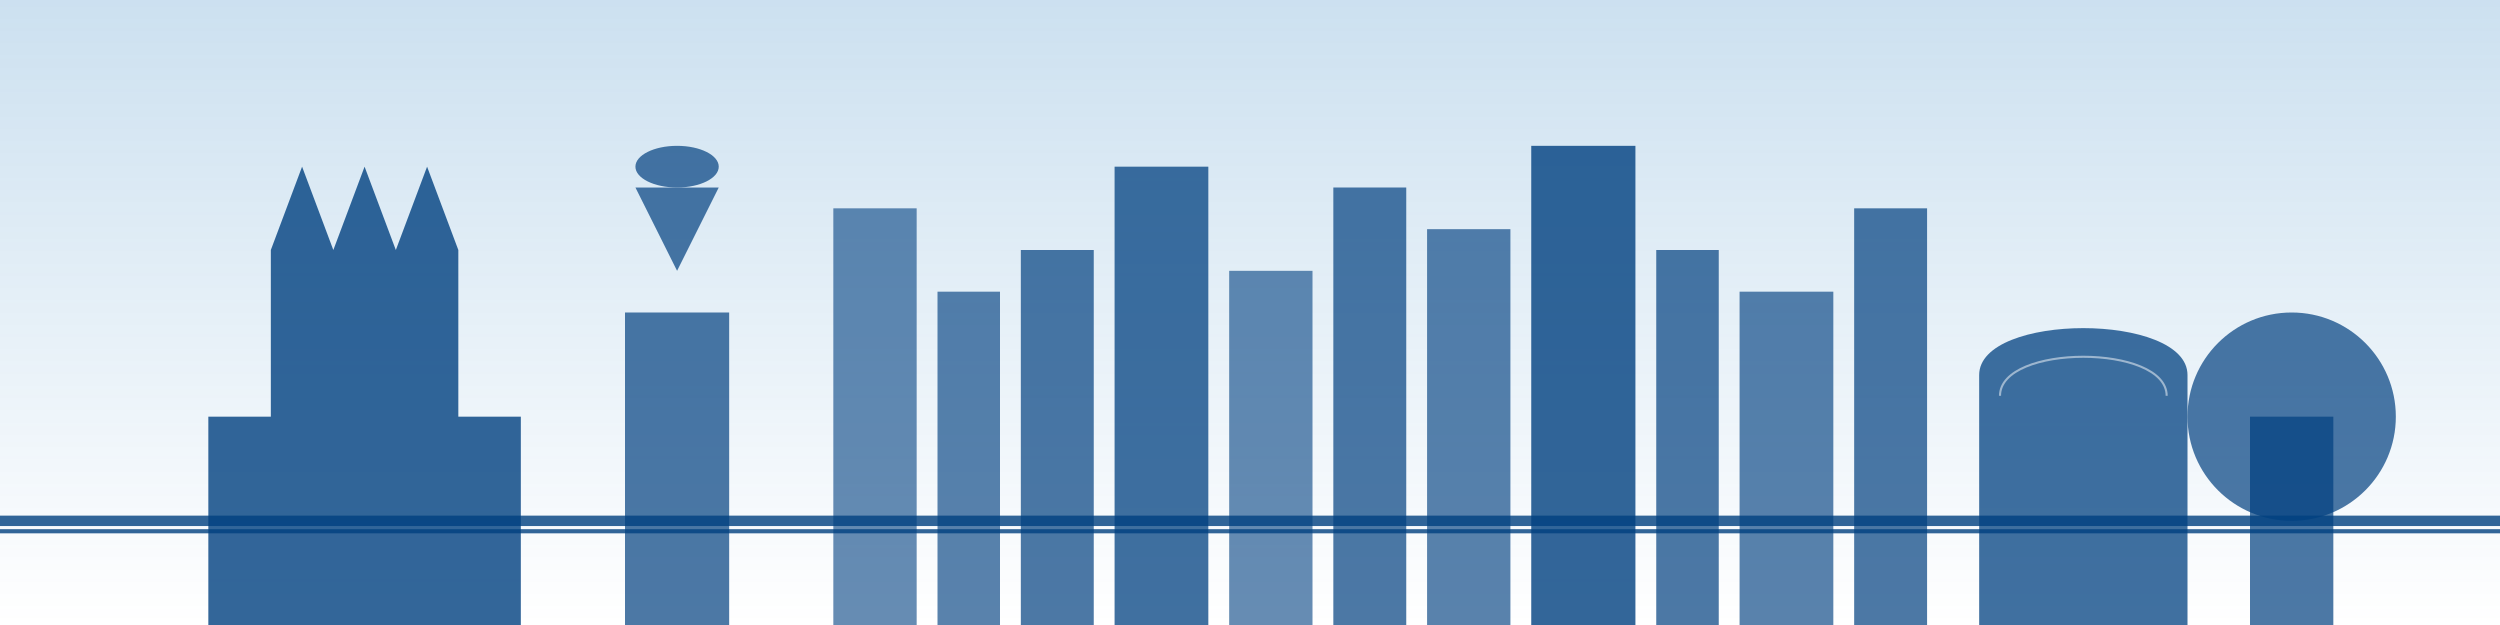 <svg xmlns="http://www.w3.org/2000/svg" viewBox="0 0 1200 300">
  <!-- Background sky gradient -->
  <defs>
    <linearGradient id="skyGradient" x1="0%" y1="0%" x2="0%" y2="100%">
      <stop offset="0%" stop-color="#0066B3" stop-opacity="0.2" />
      <stop offset="100%" stop-color="#0066B3" stop-opacity="0" />
    </linearGradient>
  </defs>
  
  <!-- Sky background -->
  <rect x="0" y="0" width="1200" height="300" fill="url(#skyGradient)" />
  
  <!-- Canada Place -->
  <polygon points="100,200 130,200 130,120 145,80 160,120 175,80 190,120 205,80 220,120 220,200 250,200 250,300 100,300" fill="#004080" opacity="0.8" />
  
  <!-- Vancouver Lookout/Harbour Centre -->
  <rect x="300" y="150" width="50" height="150" fill="#004080" opacity="0.7" />
  <path d="M325 130 L345 90 L305 90 Z" fill="#004080" opacity="0.7" />
  <ellipse cx="325" cy="80" rx="20" ry="10" fill="#004080" opacity="0.7" />
  
  <!-- Skyscrapers -->
  <rect x="400" y="100" width="40" height="200" fill="#004080" opacity="0.6" />
  <rect x="450" y="140" width="30" height="160" fill="#004080" opacity="0.65" />
  <rect x="490" y="120" width="35" height="180" fill="#004080" opacity="0.7" />
  <rect x="535" y="80" width="45" height="220" fill="#004080" opacity="0.75" />
  <rect x="590" y="130" width="40" height="170" fill="#004080" opacity="0.6" />
  <rect x="640" y="90" width="35" height="210" fill="#004080" opacity="0.7" />
  <rect x="685" y="110" width="40" height="190" fill="#004080" opacity="0.65" />
  <rect x="735" y="70" width="50" height="230" fill="#004080" opacity="0.8" />
  <rect x="795" y="120" width="30" height="180" fill="#004080" opacity="0.7" />
  <rect x="835" y="140" width="45" height="160" fill="#004080" opacity="0.65" />
  <rect x="890" y="100" width="35" height="200" fill="#004080" opacity="0.7" />
  
  <!-- BC Place Stadium -->
  <path d="M950,180 C950,150 1050,150 1050,180 L1050,300 L950,300 Z" fill="#004080" opacity="0.75" />
  <path d="M960,190 C960,165 1040,165 1040,190" fill="none" stroke="#FFFFFF" stroke-width="1" opacity="0.5" />
  
  <!-- Science World -->
  <circle cx="1100" cy="200" r="50" fill="#004080" opacity="0.7" />
  <rect x="1080" y="200" width="40" height="100" fill="#004080" opacity="0.7" />
  
  <!-- SkyTrain Bridge -->
  <path d="M0,250 L1200,250" stroke="#004080" stroke-width="5" opacity="0.8" />
  <path d="M0,255 L1200,255" stroke="#004080" stroke-width="2" opacity="0.8" />
</svg> 